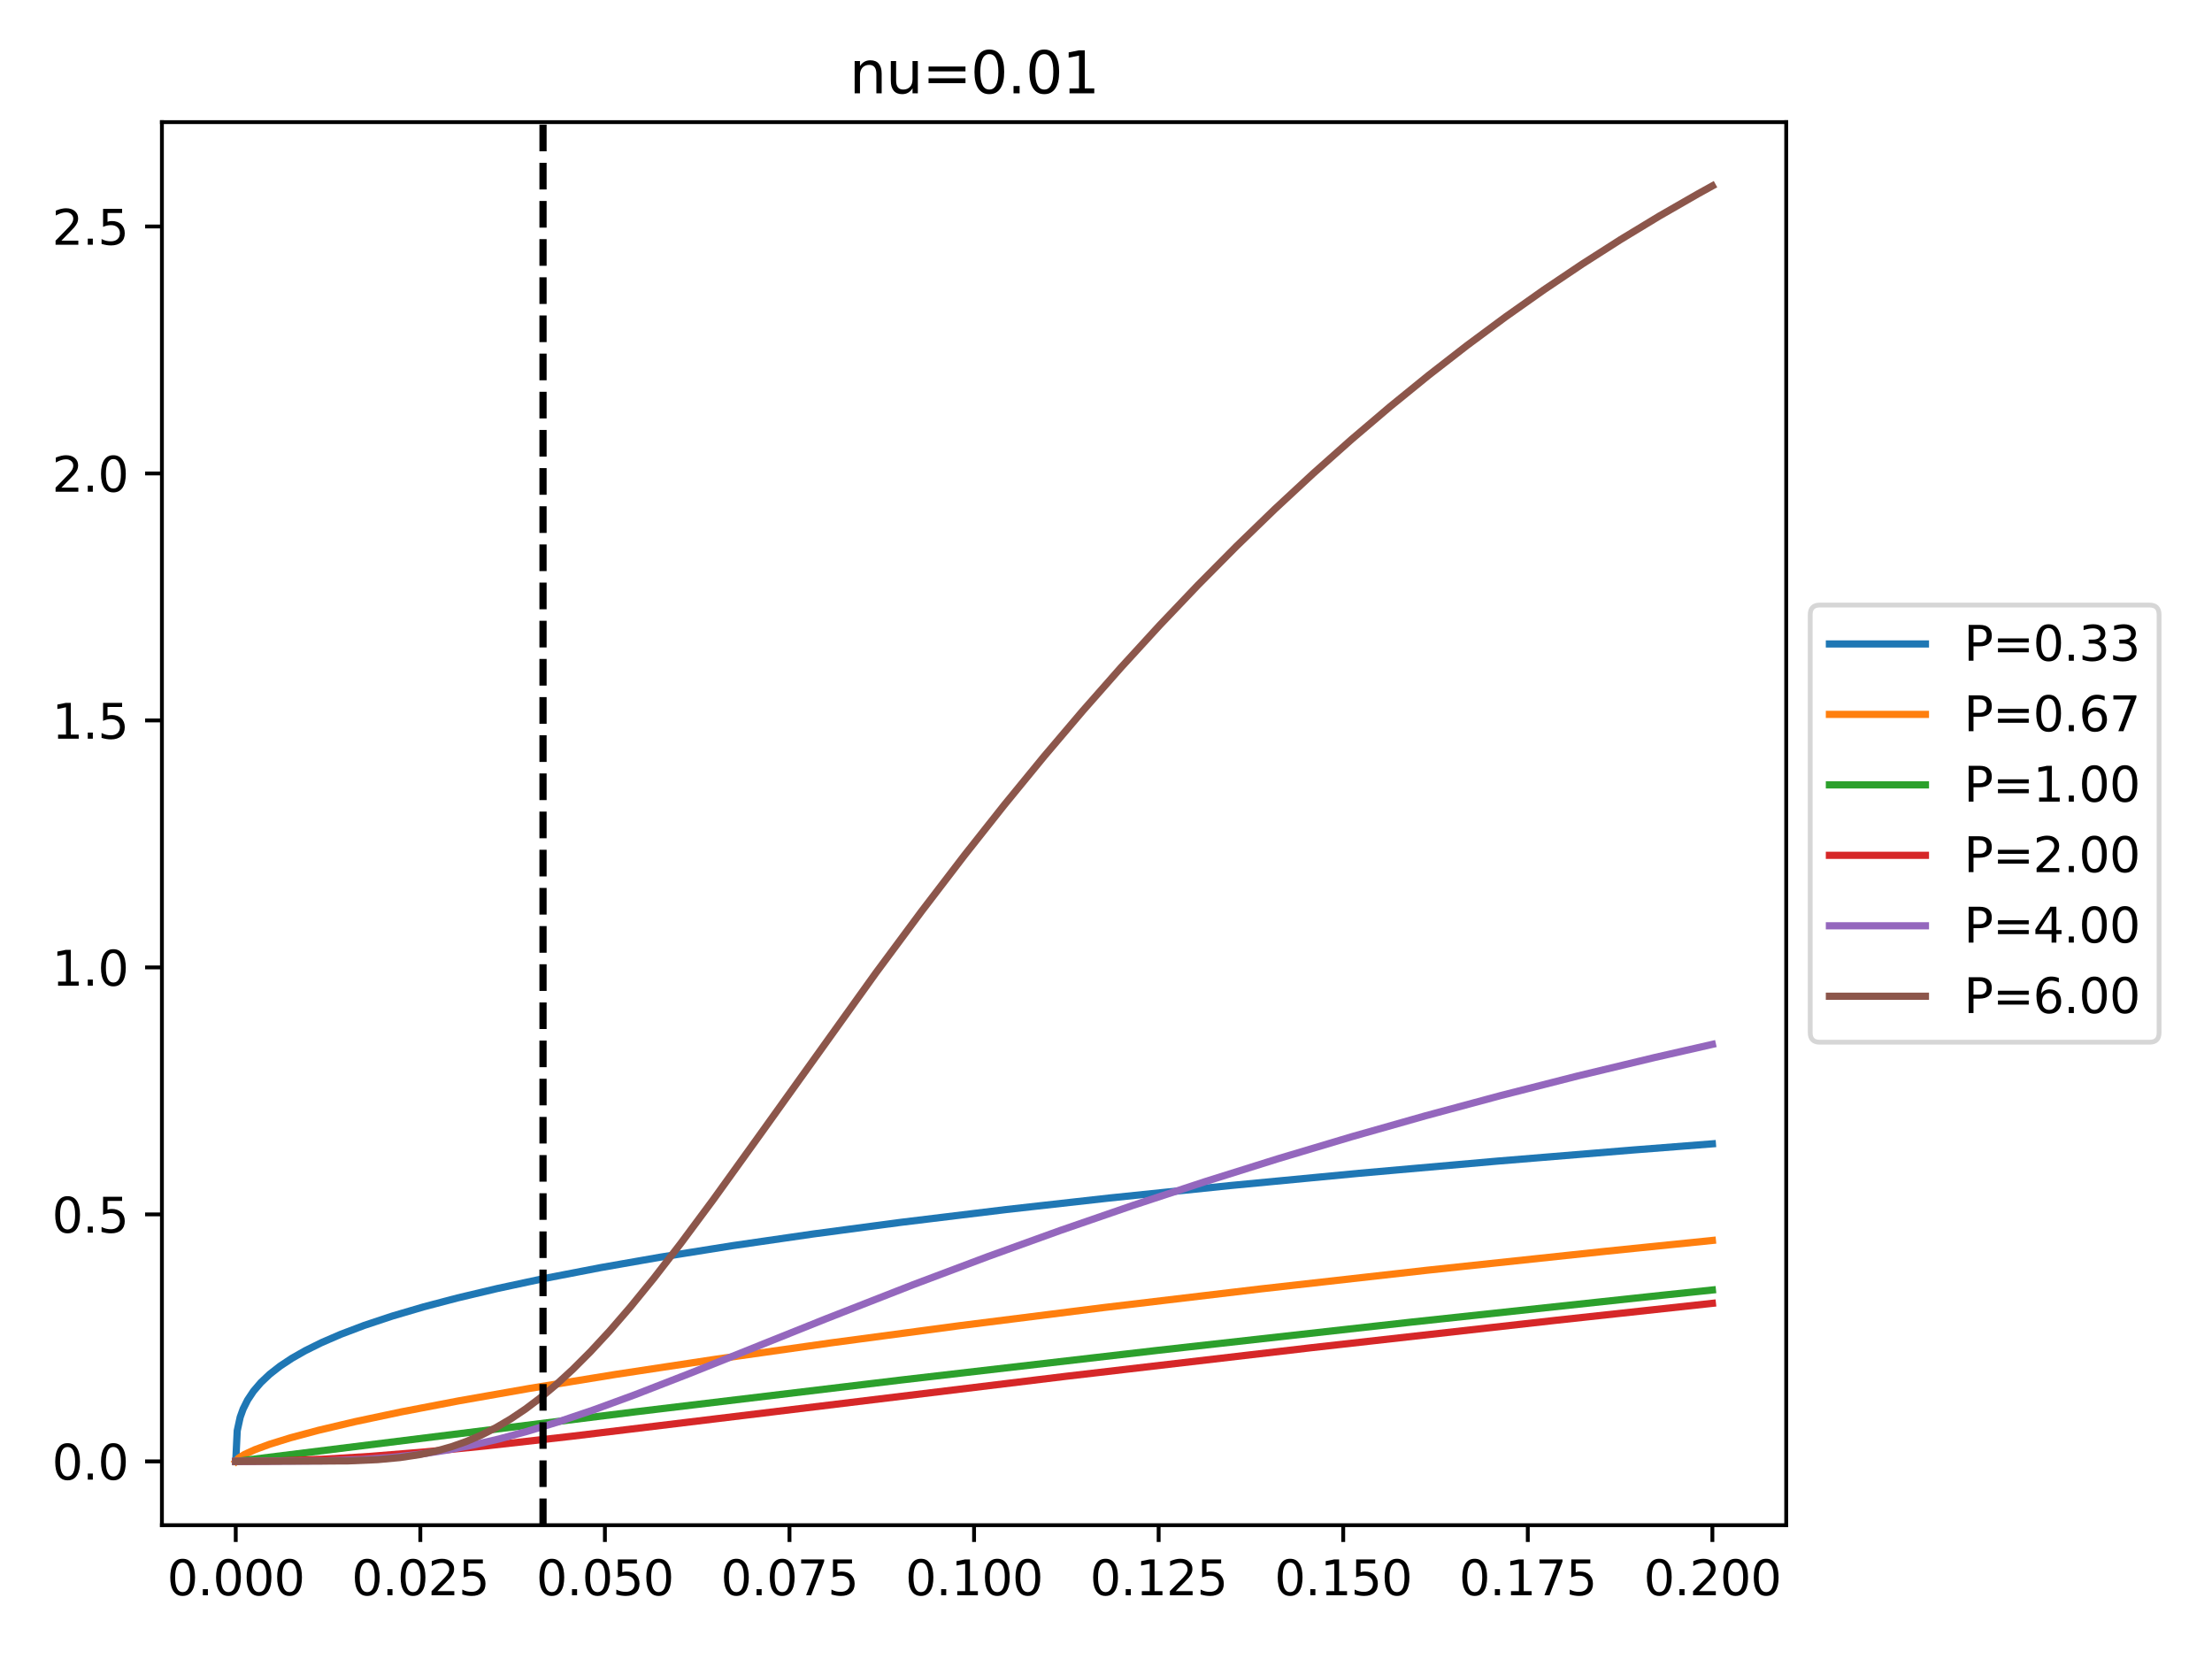 <?xml version="1.0" encoding="utf-8" standalone="no"?>
<!DOCTYPE svg PUBLIC "-//W3C//DTD SVG 1.1//EN"
  "http://www.w3.org/Graphics/SVG/1.1/DTD/svg11.dtd">
<svg xmlns:xlink="http://www.w3.org/1999/xlink" width="460.8pt" height="345.6pt" viewBox="0 0 460.8 345.6" xmlns="http://www.w3.org/2000/svg" version="1.1">
 <defs>
  <style type="text/css">*{stroke-linejoin: round; stroke-linecap: butt}</style>
 </defs>
 <g id="figure_1">
  <g id="patch_1">
   <path d="M 0 345.6 
L 460.8 345.6 
L 460.8 0 
L 0 0 
z
" style="fill: #ffffff"/>
  </g>
  <g id="axes_1">
   <g id="patch_2">
    <path d="M 33.73 317.72 
L 372.1 317.72 
L 372.1 25.44 
L 33.73 25.44 
z
" style="fill: #ffffff"/>
   </g>
   <g id="matplotlib.axis_1">
    <g id="xtick_1">
     <g id="line2d_1">
      <defs>
       <path id="m8c187b45ed" d="M 0 0 
L 0 3.5 
" style="stroke: #000000; stroke-width: 0.8"/>
      </defs>
      <g>
       <use xlink:href="#m8c187b45ed" x="49.11" y="317.72" style="stroke: #000000; stroke-width: 0.8"/>
      </g>
     </g>
     <g id="text_1">
      <!-- 0.000 -->
      <g transform="translate(34.796 332.318) scale(0.1 -0.1)">
       <defs>
        <path id="DejaVuSans-30" d="M 2034 4250 
Q 1547 4250 1301 3770 
Q 1056 3291 1056 2328 
Q 1056 1369 1301 889 
Q 1547 409 2034 409 
Q 2525 409 2770 889 
Q 3016 1369 3016 2328 
Q 3016 3291 2770 3770 
Q 2525 4250 2034 4250 
z
M 2034 4750 
Q 2819 4750 3233 4129 
Q 3647 3509 3647 2328 
Q 3647 1150 3233 529 
Q 2819 -91 2034 -91 
Q 1250 -91 836 529 
Q 422 1150 422 2328 
Q 422 3509 836 4129 
Q 1250 4750 2034 4750 
z
" transform="scale(0.016)"/>
        <path id="DejaVuSans-2e" d="M 684 794 
L 1344 794 
L 1344 0 
L 684 0 
L 684 794 
z
" transform="scale(0.016)"/>
       </defs>
       <use xlink:href="#DejaVuSans-30"/>
       <use xlink:href="#DejaVuSans-2e" x="63.623"/>
       <use xlink:href="#DejaVuSans-30" x="95.41"/>
       <use xlink:href="#DejaVuSans-30" x="159.033"/>
       <use xlink:href="#DejaVuSans-30" x="222.656"/>
      </g>
     </g>
    </g>
    <g id="xtick_2">
     <g id="line2d_2">
      <g>
       <use xlink:href="#m8c187b45ed" x="87.562" y="317.72" style="stroke: #000000; stroke-width: 0.8"/>
      </g>
     </g>
     <g id="text_2">
      <!-- 0.025 -->
      <g transform="translate(73.248 332.318) scale(0.1 -0.1)">
       <defs>
        <path id="DejaVuSans-32" d="M 1228 531 
L 3431 531 
L 3431 0 
L 469 0 
L 469 531 
Q 828 903 1448 1529 
Q 2069 2156 2228 2338 
Q 2531 2678 2651 2914 
Q 2772 3150 2772 3378 
Q 2772 3750 2511 3984 
Q 2250 4219 1831 4219 
Q 1534 4219 1204 4116 
Q 875 4013 500 3803 
L 500 4441 
Q 881 4594 1212 4672 
Q 1544 4750 1819 4750 
Q 2544 4750 2975 4387 
Q 3406 4025 3406 3419 
Q 3406 3131 3298 2873 
Q 3191 2616 2906 2266 
Q 2828 2175 2409 1742 
Q 1991 1309 1228 531 
z
" transform="scale(0.016)"/>
        <path id="DejaVuSans-35" d="M 691 4666 
L 3169 4666 
L 3169 4134 
L 1269 4134 
L 1269 2991 
Q 1406 3038 1543 3061 
Q 1681 3084 1819 3084 
Q 2600 3084 3056 2656 
Q 3513 2228 3513 1497 
Q 3513 744 3044 326 
Q 2575 -91 1722 -91 
Q 1428 -91 1123 -41 
Q 819 9 494 109 
L 494 744 
Q 775 591 1075 516 
Q 1375 441 1709 441 
Q 2250 441 2565 725 
Q 2881 1009 2881 1497 
Q 2881 1984 2565 2268 
Q 2250 2553 1709 2553 
Q 1456 2553 1204 2497 
Q 953 2441 691 2322 
L 691 4666 
z
" transform="scale(0.016)"/>
       </defs>
       <use xlink:href="#DejaVuSans-30"/>
       <use xlink:href="#DejaVuSans-2e" x="63.623"/>
       <use xlink:href="#DejaVuSans-30" x="95.41"/>
       <use xlink:href="#DejaVuSans-32" x="159.033"/>
       <use xlink:href="#DejaVuSans-35" x="222.656"/>
      </g>
     </g>
    </g>
    <g id="xtick_3">
     <g id="line2d_3">
      <g>
       <use xlink:href="#m8c187b45ed" x="126.013" y="317.72" style="stroke: #000000; stroke-width: 0.8"/>
      </g>
     </g>
     <g id="text_3">
      <!-- 0.050 -->
      <g transform="translate(111.699 332.318) scale(0.1 -0.1)">
       <use xlink:href="#DejaVuSans-30"/>
       <use xlink:href="#DejaVuSans-2e" x="63.623"/>
       <use xlink:href="#DejaVuSans-30" x="95.41"/>
       <use xlink:href="#DejaVuSans-35" x="159.033"/>
       <use xlink:href="#DejaVuSans-30" x="222.656"/>
      </g>
     </g>
    </g>
    <g id="xtick_4">
     <g id="line2d_4">
      <g>
       <use xlink:href="#m8c187b45ed" x="164.464" y="317.72" style="stroke: #000000; stroke-width: 0.8"/>
      </g>
     </g>
     <g id="text_4">
      <!-- 0.075 -->
      <g transform="translate(150.15 332.318) scale(0.1 -0.1)">
       <defs>
        <path id="DejaVuSans-37" d="M 525 4666 
L 3525 4666 
L 3525 4397 
L 1831 0 
L 1172 0 
L 2766 4134 
L 525 4134 
L 525 4666 
z
" transform="scale(0.016)"/>
       </defs>
       <use xlink:href="#DejaVuSans-30"/>
       <use xlink:href="#DejaVuSans-2e" x="63.623"/>
       <use xlink:href="#DejaVuSans-30" x="95.41"/>
       <use xlink:href="#DejaVuSans-37" x="159.033"/>
       <use xlink:href="#DejaVuSans-35" x="222.656"/>
      </g>
     </g>
    </g>
    <g id="xtick_5">
     <g id="line2d_5">
      <g>
       <use xlink:href="#m8c187b45ed" x="202.915" y="317.72" style="stroke: #000000; stroke-width: 0.8"/>
      </g>
     </g>
     <g id="text_5">
      <!-- 0.100 -->
      <g transform="translate(188.601 332.318) scale(0.1 -0.1)">
       <defs>
        <path id="DejaVuSans-31" d="M 794 531 
L 1825 531 
L 1825 4091 
L 703 3866 
L 703 4441 
L 1819 4666 
L 2450 4666 
L 2450 531 
L 3481 531 
L 3481 0 
L 794 0 
L 794 531 
z
" transform="scale(0.016)"/>
       </defs>
       <use xlink:href="#DejaVuSans-30"/>
       <use xlink:href="#DejaVuSans-2e" x="63.623"/>
       <use xlink:href="#DejaVuSans-31" x="95.41"/>
       <use xlink:href="#DejaVuSans-30" x="159.033"/>
       <use xlink:href="#DejaVuSans-30" x="222.656"/>
      </g>
     </g>
    </g>
    <g id="xtick_6">
     <g id="line2d_6">
      <g>
       <use xlink:href="#m8c187b45ed" x="241.366" y="317.72" style="stroke: #000000; stroke-width: 0.8"/>
      </g>
     </g>
     <g id="text_6">
      <!-- 0.125 -->
      <g transform="translate(227.052 332.318) scale(0.1 -0.1)">
       <use xlink:href="#DejaVuSans-30"/>
       <use xlink:href="#DejaVuSans-2e" x="63.623"/>
       <use xlink:href="#DejaVuSans-31" x="95.41"/>
       <use xlink:href="#DejaVuSans-32" x="159.033"/>
       <use xlink:href="#DejaVuSans-35" x="222.656"/>
      </g>
     </g>
    </g>
    <g id="xtick_7">
     <g id="line2d_7">
      <g>
       <use xlink:href="#m8c187b45ed" x="279.817" y="317.72" style="stroke: #000000; stroke-width: 0.8"/>
      </g>
     </g>
     <g id="text_7">
      <!-- 0.150 -->
      <g transform="translate(265.503 332.318) scale(0.1 -0.1)">
       <use xlink:href="#DejaVuSans-30"/>
       <use xlink:href="#DejaVuSans-2e" x="63.623"/>
       <use xlink:href="#DejaVuSans-31" x="95.41"/>
       <use xlink:href="#DejaVuSans-35" x="159.033"/>
       <use xlink:href="#DejaVuSans-30" x="222.656"/>
      </g>
     </g>
    </g>
    <g id="xtick_8">
     <g id="line2d_8">
      <g>
       <use xlink:href="#m8c187b45ed" x="318.268" y="317.72" style="stroke: #000000; stroke-width: 0.8"/>
      </g>
     </g>
     <g id="text_8">
      <!-- 0.175 -->
      <g transform="translate(303.954 332.318) scale(0.1 -0.1)">
       <use xlink:href="#DejaVuSans-30"/>
       <use xlink:href="#DejaVuSans-2e" x="63.623"/>
       <use xlink:href="#DejaVuSans-31" x="95.41"/>
       <use xlink:href="#DejaVuSans-37" x="159.033"/>
       <use xlink:href="#DejaVuSans-35" x="222.656"/>
      </g>
     </g>
    </g>
    <g id="xtick_9">
     <g id="line2d_9">
      <g>
       <use xlink:href="#m8c187b45ed" x="356.72" y="317.72" style="stroke: #000000; stroke-width: 0.8"/>
      </g>
     </g>
     <g id="text_9">
      <!-- 0.200 -->
      <g transform="translate(342.405 332.318) scale(0.1 -0.1)">
       <use xlink:href="#DejaVuSans-30"/>
       <use xlink:href="#DejaVuSans-2e" x="63.623"/>
       <use xlink:href="#DejaVuSans-32" x="95.41"/>
       <use xlink:href="#DejaVuSans-30" x="159.033"/>
       <use xlink:href="#DejaVuSans-30" x="222.656"/>
      </g>
     </g>
    </g>
   </g>
   <g id="matplotlib.axis_2">
    <g id="ytick_1">
     <g id="line2d_10">
      <defs>
       <path id="m45daa30c9f" d="M 0 0 
L -3.5 0 
" style="stroke: #000000; stroke-width: 0.8"/>
      </defs>
      <g>
       <use xlink:href="#m45daa30c9f" x="33.73" y="304.435" style="stroke: #000000; stroke-width: 0.8"/>
      </g>
     </g>
     <g id="text_10">
      <!-- 0.0 -->
      <g transform="translate(10.827 308.234) scale(0.1 -0.1)">
       <use xlink:href="#DejaVuSans-30"/>
       <use xlink:href="#DejaVuSans-2e" x="63.623"/>
       <use xlink:href="#DejaVuSans-30" x="95.41"/>
      </g>
     </g>
    </g>
    <g id="ytick_2">
     <g id="line2d_11">
      <g>
       <use xlink:href="#m45daa30c9f" x="33.73" y="252.984" style="stroke: #000000; stroke-width: 0.8"/>
      </g>
     </g>
     <g id="text_11">
      <!-- 0.5 -->
      <g transform="translate(10.827 256.783) scale(0.1 -0.1)">
       <use xlink:href="#DejaVuSans-30"/>
       <use xlink:href="#DejaVuSans-2e" x="63.623"/>
       <use xlink:href="#DejaVuSans-35" x="95.41"/>
      </g>
     </g>
    </g>
    <g id="ytick_3">
     <g id="line2d_12">
      <g>
       <use xlink:href="#m45daa30c9f" x="33.73" y="201.534" style="stroke: #000000; stroke-width: 0.8"/>
      </g>
     </g>
     <g id="text_12">
      <!-- 1.0 -->
      <g transform="translate(10.827 205.333) scale(0.1 -0.1)">
       <use xlink:href="#DejaVuSans-31"/>
       <use xlink:href="#DejaVuSans-2e" x="63.623"/>
       <use xlink:href="#DejaVuSans-30" x="95.41"/>
      </g>
     </g>
    </g>
    <g id="ytick_4">
     <g id="line2d_13">
      <g>
       <use xlink:href="#m45daa30c9f" x="33.73" y="150.083" style="stroke: #000000; stroke-width: 0.8"/>
      </g>
     </g>
     <g id="text_13">
      <!-- 1.5 -->
      <g transform="translate(10.827 153.883) scale(0.1 -0.1)">
       <use xlink:href="#DejaVuSans-31"/>
       <use xlink:href="#DejaVuSans-2e" x="63.623"/>
       <use xlink:href="#DejaVuSans-35" x="95.41"/>
      </g>
     </g>
    </g>
    <g id="ytick_5">
     <g id="line2d_14">
      <g>
       <use xlink:href="#m45daa30c9f" x="33.73" y="98.633" style="stroke: #000000; stroke-width: 0.8"/>
      </g>
     </g>
     <g id="text_14">
      <!-- 2.0 -->
      <g transform="translate(10.827 102.432) scale(0.1 -0.1)">
       <use xlink:href="#DejaVuSans-32"/>
       <use xlink:href="#DejaVuSans-2e" x="63.623"/>
       <use xlink:href="#DejaVuSans-30" x="95.41"/>
      </g>
     </g>
    </g>
    <g id="ytick_6">
     <g id="line2d_15">
      <g>
       <use xlink:href="#m45daa30c9f" x="33.73" y="47.183" style="stroke: #000000; stroke-width: 0.8"/>
      </g>
     </g>
     <g id="text_15">
      <!-- 2.5 -->
      <g transform="translate(10.827 50.982) scale(0.1 -0.1)">
       <use xlink:href="#DejaVuSans-32"/>
       <use xlink:href="#DejaVuSans-2e" x="63.623"/>
       <use xlink:href="#DejaVuSans-35" x="95.41"/>
      </g>
     </g>
    </g>
   </g>
   <g id="line2d_16">
    <path d="M 49.11 304.435 
L 49.418 298.047 
L 50.034 295.222 
L 50.65 293.512 
L 51.574 291.66 
L 52.805 289.811 
L 54.345 288.01 
L 56.193 286.268 
L 58.348 284.585 
L 60.811 282.956 
L 63.583 281.376 
L 66.97 279.697 
L 70.973 277.965 
L 75.899 276.099 
L 81.75 274.155 
L 88.216 272.253 
L 95.298 270.389 
L 103.612 268.418 
L 113.157 266.375 
L 125.166 264.058 
L 137.483 261.903 
L 152.571 259.5 
L 169.506 257.044 
L 187.673 254.634 
L 209.535 251.977 
L 231.089 249.568 
L 256.339 246.965 
L 283.127 244.416 
L 312.072 241.868 
L 340.092 239.572 
L 356.72 238.281 
L 356.72 238.281 
" clip-path="url(#p1b13e5e547)" style="fill: none; stroke: #1f77b4; stroke-width: 1.5; stroke-linecap: square"/>
   </g>
   <g id="line2d_17">
    <path d="M 49.11 304.435 
L 49.726 303.732 
L 50.958 302.973 
L 53.113 301.988 
L 56.193 300.855 
L 60.503 299.519 
L 66.354 297.952 
L 74.052 296.136 
L 83.597 294.119 
L 95.606 291.817 
L 110.386 289.219 
L 128.245 286.314 
L 149.183 283.14 
L 173.201 279.73 
L 199.99 276.154 
L 229.858 272.396 
L 262.497 268.519 
L 297.292 264.614 
L 334.55 260.659 
L 356.72 258.405 
L 356.72 258.405 
" clip-path="url(#p1b13e5e547)" style="fill: none; stroke: #ff7f0e; stroke-width: 1.5; stroke-linecap: square"/>
   </g>
   <g id="line2d_18">
    <path d="M 49.11 304.435 
L 132.248 294.122 
L 187.673 287.485 
L 241.251 281.293 
L 293.904 275.429 
L 346.25 269.823 
L 356.72 268.728 
L 356.72 268.728 
" clip-path="url(#p1b13e5e547)" style="fill: none; stroke: #2ca02c; stroke-width: 1.5; stroke-linecap: square"/>
   </g>
   <g id="line2d_19">
    <path d="M 49.11 304.435 
L 58.04 304.323 
L 67.278 303.981 
L 77.131 303.389 
L 88.216 302.491 
L 101.456 301.184 
L 119.008 299.209 
L 149.491 295.518 
L 222.16 286.697 
L 273.274 280.742 
L 324.08 275.047 
L 356.72 271.506 
L 356.72 271.506 
" clip-path="url(#p1b13e5e547)" style="fill: none; stroke: #d62728; stroke-width: 1.5; stroke-linecap: square"/>
   </g>
   <g id="line2d_20">
    <path d="M 49.11 304.435 
L 67.893 304.325 
L 75.283 304.052 
L 81.442 303.611 
L 87.292 302.965 
L 92.835 302.126 
L 98.377 301.06 
L 103.92 299.773 
L 109.77 298.193 
L 116.236 296.217 
L 123.626 293.716 
L 132.248 290.556 
L 143.641 286.128 
L 171.969 274.768 
L 190.136 267.659 
L 205.84 261.751 
L 220.928 256.309 
L 236.016 251.104 
L 251.104 246.135 
L 266.192 241.399 
L 281.588 236.8 
L 296.984 232.433 
L 312.687 228.209 
L 328.699 224.137 
L 344.711 220.294 
L 356.72 217.559 
L 356.72 217.559 
" clip-path="url(#p1b13e5e547)" style="fill: none; stroke: #9467bd; stroke-width: 1.5; stroke-linecap: square"/>
   </g>
   <g id="line2d_21">
    <path d="M 49.11 304.435 
L 72.512 304.331 
L 78.67 304.064 
L 83.289 303.64 
L 87.292 303.043 
L 90.679 302.325 
L 94.066 301.376 
L 97.146 300.289 
L 100.225 298.971 
L 103.304 297.409 
L 106.383 295.596 
L 109.462 293.529 
L 112.541 291.212 
L 115.928 288.381 
L 119.316 285.268 
L 123.011 281.574 
L 127.013 277.252 
L 131.324 272.269 
L 136.251 266.222 
L 141.793 259.06 
L 148.568 249.934 
L 158.113 236.665 
L 182.439 202.707 
L 191.984 189.84 
L 200.914 178.173 
L 209.227 167.668 
L 217.541 157.522 
L 225.547 148.099 
L 233.553 139.018 
L 241.559 130.278 
L 249.564 121.873 
L 257.57 113.8 
L 265.576 106.052 
L 273.582 98.624 
L 281.588 91.507 
L 289.594 84.697 
L 297.599 78.186 
L 305.605 71.967 
L 313.611 66.034 
L 321.617 60.38 
L 329.623 54.999 
L 337.629 49.884 
L 345.635 45.029 
L 353.64 40.429 
L 356.72 38.725 
L 356.72 38.725 
" clip-path="url(#p1b13e5e547)" style="fill: none; stroke: #8c564b; stroke-width: 1.5; stroke-linecap: square"/>
   </g>
   <g id="line2d_22">
    <path d="M 113.121 317.72 
L 113.121 25.44 
" clip-path="url(#p1b13e5e547)" style="fill: none; stroke-dasharray: 5.55,2.4; stroke-dashoffset: 0; stroke: #000000; stroke-width: 1.5"/>
   </g>
   <g id="patch_3">
    <path d="M 33.73 317.72 
L 33.73 25.44 
" style="fill: none; stroke: #000000; stroke-width: 0.8; stroke-linejoin: miter; stroke-linecap: square"/>
   </g>
   <g id="patch_4">
    <path d="M 372.1 317.72 
L 372.1 25.44 
" style="fill: none; stroke: #000000; stroke-width: 0.8; stroke-linejoin: miter; stroke-linecap: square"/>
   </g>
   <g id="patch_5">
    <path d="M 33.73 317.72 
L 372.1 317.72 
" style="fill: none; stroke: #000000; stroke-width: 0.8; stroke-linejoin: miter; stroke-linecap: square"/>
   </g>
   <g id="patch_6">
    <path d="M 33.73 25.44 
L 372.1 25.44 
" style="fill: none; stroke: #000000; stroke-width: 0.8; stroke-linejoin: miter; stroke-linecap: square"/>
   </g>
   <g id="text_16">
    <!-- nu=0.01 -->
    <g transform="translate(176.923 19.44) scale(0.12 -0.12)">
     <defs>
      <path id="DejaVuSans-6e" d="M 3513 2113 
L 3513 0 
L 2938 0 
L 2938 2094 
Q 2938 2591 2744 2837 
Q 2550 3084 2163 3084 
Q 1697 3084 1428 2787 
Q 1159 2491 1159 1978 
L 1159 0 
L 581 0 
L 581 3500 
L 1159 3500 
L 1159 2956 
Q 1366 3272 1645 3428 
Q 1925 3584 2291 3584 
Q 2894 3584 3203 3211 
Q 3513 2838 3513 2113 
z
" transform="scale(0.016)"/>
      <path id="DejaVuSans-75" d="M 544 1381 
L 544 3500 
L 1119 3500 
L 1119 1403 
Q 1119 906 1312 657 
Q 1506 409 1894 409 
Q 2359 409 2629 706 
Q 2900 1003 2900 1516 
L 2900 3500 
L 3475 3500 
L 3475 0 
L 2900 0 
L 2900 538 
Q 2691 219 2414 64 
Q 2138 -91 1772 -91 
Q 1169 -91 856 284 
Q 544 659 544 1381 
z
M 1991 3584 
L 1991 3584 
z
" transform="scale(0.016)"/>
      <path id="DejaVuSans-3d" d="M 678 2906 
L 4684 2906 
L 4684 2381 
L 678 2381 
L 678 2906 
z
M 678 1631 
L 4684 1631 
L 4684 1100 
L 678 1100 
L 678 1631 
z
" transform="scale(0.016)"/>
     </defs>
     <use xlink:href="#DejaVuSans-6e"/>
     <use xlink:href="#DejaVuSans-75" x="63.379"/>
     <use xlink:href="#DejaVuSans-3d" x="126.758"/>
     <use xlink:href="#DejaVuSans-30" x="210.547"/>
     <use xlink:href="#DejaVuSans-2e" x="274.17"/>
     <use xlink:href="#DejaVuSans-30" x="305.957"/>
     <use xlink:href="#DejaVuSans-31" x="369.58"/>
    </g>
   </g>
   <g id="legend_1">
    <g id="patch_7">
     <path d="M 379.1 217.114 
L 447.775 217.114 
Q 449.775 217.114 449.775 215.114 
L 449.775 128.046 
Q 449.775 126.046 447.775 126.046 
L 379.1 126.046 
Q 377.1 126.046 377.1 128.046 
L 377.1 215.114 
Q 377.1 217.114 379.1 217.114 
z
" style="fill: #ffffff; opacity: 0.8; stroke: #cccccc; stroke-linejoin: miter"/>
    </g>
    <g id="line2d_23">
     <path d="M 381.1 134.144 
L 391.1 134.144 
L 401.1 134.144 
" style="fill: none; stroke: #1f77b4; stroke-width: 1.5; stroke-linecap: square"/>
    </g>
    <g id="text_17">
     <!-- P=0.33 -->
     <g transform="translate(409.1 137.644) scale(0.1 -0.1)">
      <defs>
       <path id="DejaVuSans-50" d="M 1259 4147 
L 1259 2394 
L 2053 2394 
Q 2494 2394 2734 2622 
Q 2975 2850 2975 3272 
Q 2975 3691 2734 3919 
Q 2494 4147 2053 4147 
L 1259 4147 
z
M 628 4666 
L 2053 4666 
Q 2838 4666 3239 4311 
Q 3641 3956 3641 3272 
Q 3641 2581 3239 2228 
Q 2838 1875 2053 1875 
L 1259 1875 
L 1259 0 
L 628 0 
L 628 4666 
z
" transform="scale(0.016)"/>
       <path id="DejaVuSans-33" d="M 2597 2516 
Q 3050 2419 3304 2112 
Q 3559 1806 3559 1356 
Q 3559 666 3084 287 
Q 2609 -91 1734 -91 
Q 1441 -91 1130 -33 
Q 819 25 488 141 
L 488 750 
Q 750 597 1062 519 
Q 1375 441 1716 441 
Q 2309 441 2620 675 
Q 2931 909 2931 1356 
Q 2931 1769 2642 2001 
Q 2353 2234 1838 2234 
L 1294 2234 
L 1294 2753 
L 1863 2753 
Q 2328 2753 2575 2939 
Q 2822 3125 2822 3475 
Q 2822 3834 2567 4026 
Q 2313 4219 1838 4219 
Q 1578 4219 1281 4162 
Q 984 4106 628 3988 
L 628 4550 
Q 988 4650 1302 4700 
Q 1616 4750 1894 4750 
Q 2613 4750 3031 4423 
Q 3450 4097 3450 3541 
Q 3450 3153 3228 2886 
Q 3006 2619 2597 2516 
z
" transform="scale(0.016)"/>
      </defs>
      <use xlink:href="#DejaVuSans-50"/>
      <use xlink:href="#DejaVuSans-3d" x="60.303"/>
      <use xlink:href="#DejaVuSans-30" x="144.092"/>
      <use xlink:href="#DejaVuSans-2e" x="207.715"/>
      <use xlink:href="#DejaVuSans-33" x="239.502"/>
      <use xlink:href="#DejaVuSans-33" x="303.125"/>
     </g>
    </g>
    <g id="line2d_24">
     <path d="M 381.1 148.822 
L 391.1 148.822 
L 401.1 148.822 
" style="fill: none; stroke: #ff7f0e; stroke-width: 1.5; stroke-linecap: square"/>
    </g>
    <g id="text_18">
     <!-- P=0.67 -->
     <g transform="translate(409.1 152.322) scale(0.1 -0.1)">
      <defs>
       <path id="DejaVuSans-36" d="M 2113 2584 
Q 1688 2584 1439 2293 
Q 1191 2003 1191 1497 
Q 1191 994 1439 701 
Q 1688 409 2113 409 
Q 2538 409 2786 701 
Q 3034 994 3034 1497 
Q 3034 2003 2786 2293 
Q 2538 2584 2113 2584 
z
M 3366 4563 
L 3366 3988 
Q 3128 4100 2886 4159 
Q 2644 4219 2406 4219 
Q 1781 4219 1451 3797 
Q 1122 3375 1075 2522 
Q 1259 2794 1537 2939 
Q 1816 3084 2150 3084 
Q 2853 3084 3261 2657 
Q 3669 2231 3669 1497 
Q 3669 778 3244 343 
Q 2819 -91 2113 -91 
Q 1303 -91 875 529 
Q 447 1150 447 2328 
Q 447 3434 972 4092 
Q 1497 4750 2381 4750 
Q 2619 4750 2861 4703 
Q 3103 4656 3366 4563 
z
" transform="scale(0.016)"/>
      </defs>
      <use xlink:href="#DejaVuSans-50"/>
      <use xlink:href="#DejaVuSans-3d" x="60.303"/>
      <use xlink:href="#DejaVuSans-30" x="144.092"/>
      <use xlink:href="#DejaVuSans-2e" x="207.715"/>
      <use xlink:href="#DejaVuSans-36" x="239.502"/>
      <use xlink:href="#DejaVuSans-37" x="303.125"/>
     </g>
    </g>
    <g id="line2d_25">
     <path d="M 381.1 163.5 
L 391.1 163.5 
L 401.1 163.5 
" style="fill: none; stroke: #2ca02c; stroke-width: 1.5; stroke-linecap: square"/>
    </g>
    <g id="text_19">
     <!-- P=1.00 -->
     <g transform="translate(409.1 167) scale(0.1 -0.1)">
      <use xlink:href="#DejaVuSans-50"/>
      <use xlink:href="#DejaVuSans-3d" x="60.303"/>
      <use xlink:href="#DejaVuSans-31" x="144.092"/>
      <use xlink:href="#DejaVuSans-2e" x="207.715"/>
      <use xlink:href="#DejaVuSans-30" x="239.502"/>
      <use xlink:href="#DejaVuSans-30" x="303.125"/>
     </g>
    </g>
    <g id="line2d_26">
     <path d="M 381.1 178.178 
L 391.1 178.178 
L 401.1 178.178 
" style="fill: none; stroke: #d62728; stroke-width: 1.5; stroke-linecap: square"/>
    </g>
    <g id="text_20">
     <!-- P=2.00 -->
     <g transform="translate(409.1 181.678) scale(0.1 -0.1)">
      <use xlink:href="#DejaVuSans-50"/>
      <use xlink:href="#DejaVuSans-3d" x="60.303"/>
      <use xlink:href="#DejaVuSans-32" x="144.092"/>
      <use xlink:href="#DejaVuSans-2e" x="207.715"/>
      <use xlink:href="#DejaVuSans-30" x="239.502"/>
      <use xlink:href="#DejaVuSans-30" x="303.125"/>
     </g>
    </g>
    <g id="line2d_27">
     <path d="M 381.1 192.857 
L 391.1 192.857 
L 401.1 192.857 
" style="fill: none; stroke: #9467bd; stroke-width: 1.5; stroke-linecap: square"/>
    </g>
    <g id="text_21">
     <!-- P=4.00 -->
     <g transform="translate(409.1 196.357) scale(0.1 -0.1)">
      <defs>
       <path id="DejaVuSans-34" d="M 2419 4116 
L 825 1625 
L 2419 1625 
L 2419 4116 
z
M 2253 4666 
L 3047 4666 
L 3047 1625 
L 3713 1625 
L 3713 1100 
L 3047 1100 
L 3047 0 
L 2419 0 
L 2419 1100 
L 313 1100 
L 313 1709 
L 2253 4666 
z
" transform="scale(0.016)"/>
      </defs>
      <use xlink:href="#DejaVuSans-50"/>
      <use xlink:href="#DejaVuSans-3d" x="60.303"/>
      <use xlink:href="#DejaVuSans-34" x="144.092"/>
      <use xlink:href="#DejaVuSans-2e" x="207.715"/>
      <use xlink:href="#DejaVuSans-30" x="239.502"/>
      <use xlink:href="#DejaVuSans-30" x="303.125"/>
     </g>
    </g>
    <g id="line2d_28">
     <path d="M 381.1 207.535 
L 391.1 207.535 
L 401.1 207.535 
" style="fill: none; stroke: #8c564b; stroke-width: 1.5; stroke-linecap: square"/>
    </g>
    <g id="text_22">
     <!-- P=6.00 -->
     <g transform="translate(409.1 211.035) scale(0.1 -0.1)">
      <use xlink:href="#DejaVuSans-50"/>
      <use xlink:href="#DejaVuSans-3d" x="60.303"/>
      <use xlink:href="#DejaVuSans-36" x="144.092"/>
      <use xlink:href="#DejaVuSans-2e" x="207.715"/>
      <use xlink:href="#DejaVuSans-30" x="239.502"/>
      <use xlink:href="#DejaVuSans-30" x="303.125"/>
     </g>
    </g>
   </g>
  </g>
 </g>
 <defs>
  <clipPath id="p1b13e5e547">
   <rect x="33.73" y="25.44" width="338.37" height="292.28"/>
  </clipPath>
 </defs>
</svg>
